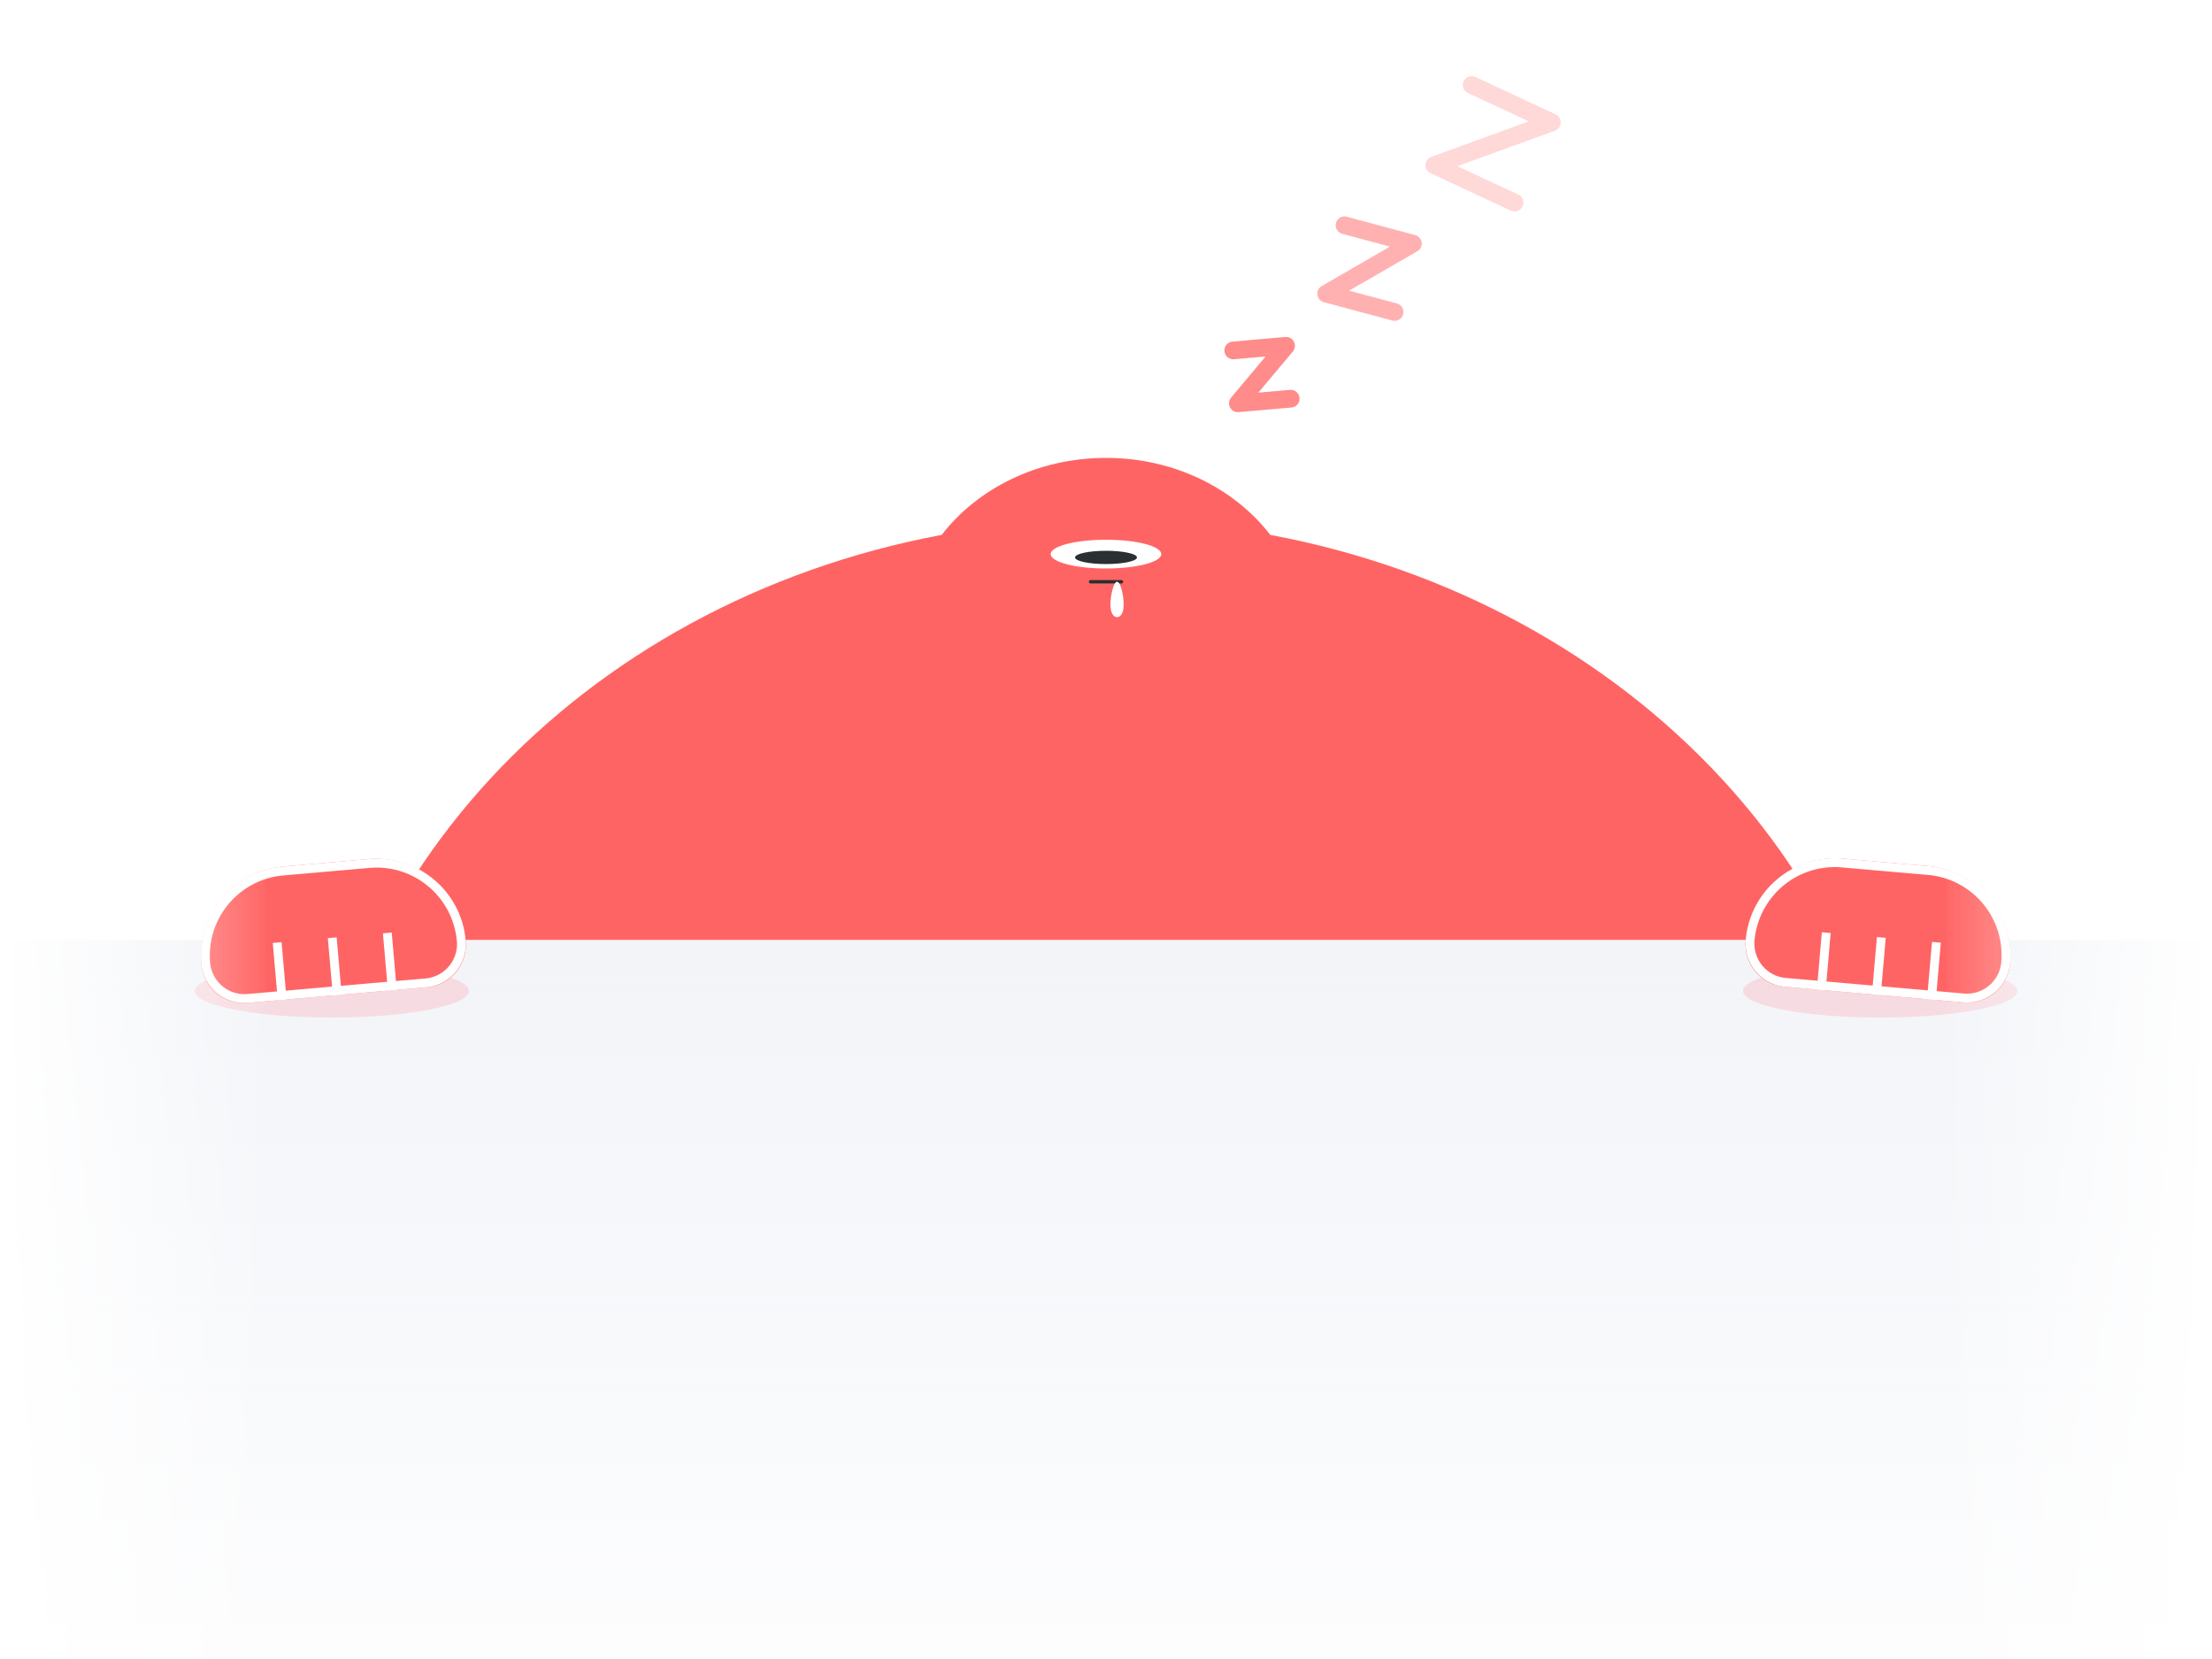 <svg xmlns="http://www.w3.org/2000/svg" xmlns:xlink="http://www.w3.org/1999/xlink" width="1000" height="750" viewBox="0 0 1000 750">
  <rect x="0" y="0" width="1000" height="750" fill="#808080" stroke="none"/>
  <defs>
    <clipPath id="clip-path">
      <rect id="Rectangle_12" data-name="Rectangle 12" width="1440" height="500" fill="#fff" stroke="#707070" stroke-width="1"/>
    </clipPath>
    <linearGradient id="linear-gradient" x1="0.5" y1="1" x2="0.5" gradientUnits="objectBoundingBox">
      <stop offset="0" stop-color="#f2f4f8" stop-opacity="0"/>
      <stop offset="1" stop-color="#f2f4f8"/>
    </linearGradient>
    <linearGradient id="linear-gradient-2" y1="1" x2="1.022" y2="1" gradientUnits="objectBoundingBox">
      <stop offset="0" stop-color="#fff"/>
      <stop offset="1" stop-color="#fff" stop-opacity="0"/>
    </linearGradient>
    <clipPath id="clip-page-404_2">
      <rect width="1000" height="750"/>
    </clipPath>
  </defs>
  <g id="page-404_2" data-name="page-404 – 2" clip-path="url(#clip-page-404_2)">
    <rect width="1000" height="750" fill="#fff"/>
    <g id="Mask_Group_3" data-name="Mask Group 3" transform="translate(-220 -75)" clip-path="url(#clip-path)">
      <g id="Group_41" data-name="Group 41" transform="translate(-1611 145)">
        <path id="Union_2" data-name="Union 2" d="M0,355C0,200.9,122.526,72.244,285.716,41.82,301.933,20.8,329.156,7,360,7s58.067,13.8,74.284,34.82C597.474,72.244,720,200.9,720,355c0,176.731-161.177,320-360,320S0,531.731,0,355Z" transform="translate(1971 130)" fill="#ff6464"/>
      </g>
    </g>
    <rect id="Rectangle_13" data-name="Rectangle 13" width="1440" height="400" transform="translate(-220 425)" fill="url(#linear-gradient)"/>
    <path id="Path_24" data-name="Path 24" stroke="#ff6464" d="M2349.725,176.917h24l-24,24h24" fill="none" transform="matrix(0.996, -0.087, 0.087, 0.996, -1798.203, 186.64)" stroke-linecap="round" stroke-linejoin="round" stroke-width="8" opacity="0.75"/>
    <path id="Path_25" data-name="Path 25" stroke="#ff6464" d="M2349.726,176.917h32l-32,32h32" fill="none" transform="matrix(0.966, 0.259, -0.259, 0.966, -1616.185, -677.638)" stroke-linecap="round" stroke-linejoin="round" stroke-width="8" opacity="0.5"/>
    <path id="Path_26" data-name="Path 26" stroke="#ff6464" d="M2349.726,176.917h40l-40,40h40" fill="none" transform="translate(-1389.48 -1114.957) rotate(25)" stroke-linecap="round" stroke-linejoin="round" stroke-width="8" opacity="0.25"/>
    <line id="Line_9" data-name="Line 9" x2="14" transform="translate(493 263)" fill="none" stroke="#2a2f31" stroke-linecap="round" stroke-width="1.5"/>
    <path id="Path_23" data-name="Path 23" d="M3-2C4.657-2,6,4.5,6,8.286S4.657,14,3,14,0,12.073,0,8.286,1.343-2,3-2Z" transform="translate(502 265)" fill="#fff"/>
    <ellipse id="Ellipse_14" data-name="Ellipse 14" cx="25" cy="6.5" rx="25" ry="6.5" transform="translate(475 244)" fill="#fff"/>
    <ellipse id="Ellipse_15" data-name="Ellipse 15" cx="3" cy="14" rx="3" ry="14" transform="translate(514 249) rotate(90)" fill="#2a2f31"/>
    <g id="Group_42" data-name="Group 42" transform="translate(-240 -75)">
      <ellipse id="Ellipse_8" data-name="Ellipse 8" cx="62" cy="12" rx="62" ry="12" transform="translate(328 511)" fill="#ff929c" opacity="0.25"/>
      <g id="Group_17" data-name="Group 17" transform="matrix(0.996, -0.087, 0.087, 0.996, -11.772, 33.26)">
        <g id="Rectangle_5" data-name="Rectangle 5" transform="translate(300 465)" fill="#ff6464" stroke="#fff" stroke-width="4">
          <path d="M40.8,0H79.2A40.8,40.8,0,0,1,120,40.8v0A19.2,19.2,0,0,1,100.8,60H19.2A19.2,19.2,0,0,1,0,40.8v0A40.8,40.8,0,0,1,40.8,0Z" stroke="none"/>
          <path d="M40.413,2H79.587A38.413,38.413,0,0,1,118,40.413v0A17.587,17.587,0,0,1,100.413,58H19.587A17.587,17.587,0,0,1,2,40.413v0A38.413,38.413,0,0,1,40.413,2Z" fill="none"/>
        </g>
        <g id="Group_16" data-name="Group 16" transform="translate(-721 -90)">
          <line id="Line_3" data-name="Line 3" y1="26" transform="translate(1056 589)" fill="none" stroke="#fff" stroke-width="4"/>
          <line id="Line_4" data-name="Line 4" y1="26" transform="translate(1081 589)" fill="none" stroke="#fff" stroke-width="4"/>
          <line id="Line_5" data-name="Line 5" y1="26" transform="translate(1106 589)" fill="none" stroke="#fff" stroke-width="4"/>
        </g>
      </g>
    </g>
    <g id="Group_43" data-name="Group 43" transform="translate(-200 -75)">
      <ellipse id="Ellipse_9" data-name="Ellipse 9" cx="62" cy="12" rx="62" ry="12" transform="translate(988 511)" fill="#ff929c" opacity="0.25"/>
      <g id="Group_18" data-name="Group 18" transform="matrix(0.996, 0.087, -0.087, 0.996, 17.252, -92.245)">
        <g id="Rectangle_6" data-name="Rectangle 6" transform="translate(1020 465)" fill="#ff6464" stroke="#fff" stroke-width="4">
          <path d="M40.8,0H79.2A40.8,40.8,0,0,1,120,40.8v0A19.2,19.2,0,0,1,100.8,60H19.2A19.2,19.2,0,0,1,0,40.8v0A40.8,40.8,0,0,1,40.8,0Z" stroke="none"/>
          <path d="M40.413,2H79.587A38.413,38.413,0,0,1,118,40.413v0A17.587,17.587,0,0,1,100.413,58H19.587A17.587,17.587,0,0,1,2,40.413v0A38.413,38.413,0,0,1,40.413,2Z" fill="none"/>
        </g>
        <g id="Group_15" data-name="Group 15" transform="translate(0 -90)">
          <line id="Line_3-2" data-name="Line 3" y1="26" transform="translate(1056 589)" fill="none" stroke="#fff" stroke-width="4"/>
          <line id="Line_4-2" data-name="Line 4" y1="26" transform="translate(1081 589)" fill="none" stroke="#fff" stroke-width="4"/>
          <line id="Line_5-2" data-name="Line 5" y1="26" transform="translate(1106 589)" fill="none" stroke="#fff" stroke-width="4"/>
        </g>
      </g>
    </g>
    <rect id="Rectangle_9" data-name="Rectangle 9" width="120" height="900" transform="translate(0 -75)" fill="url(#linear-gradient-2)"/>
    <rect id="Rectangle_10" data-name="Rectangle 10" width="120" height="900" transform="translate(1000 825) rotate(180)" fill="url(#linear-gradient-2)"/>
  </g>
</svg>
